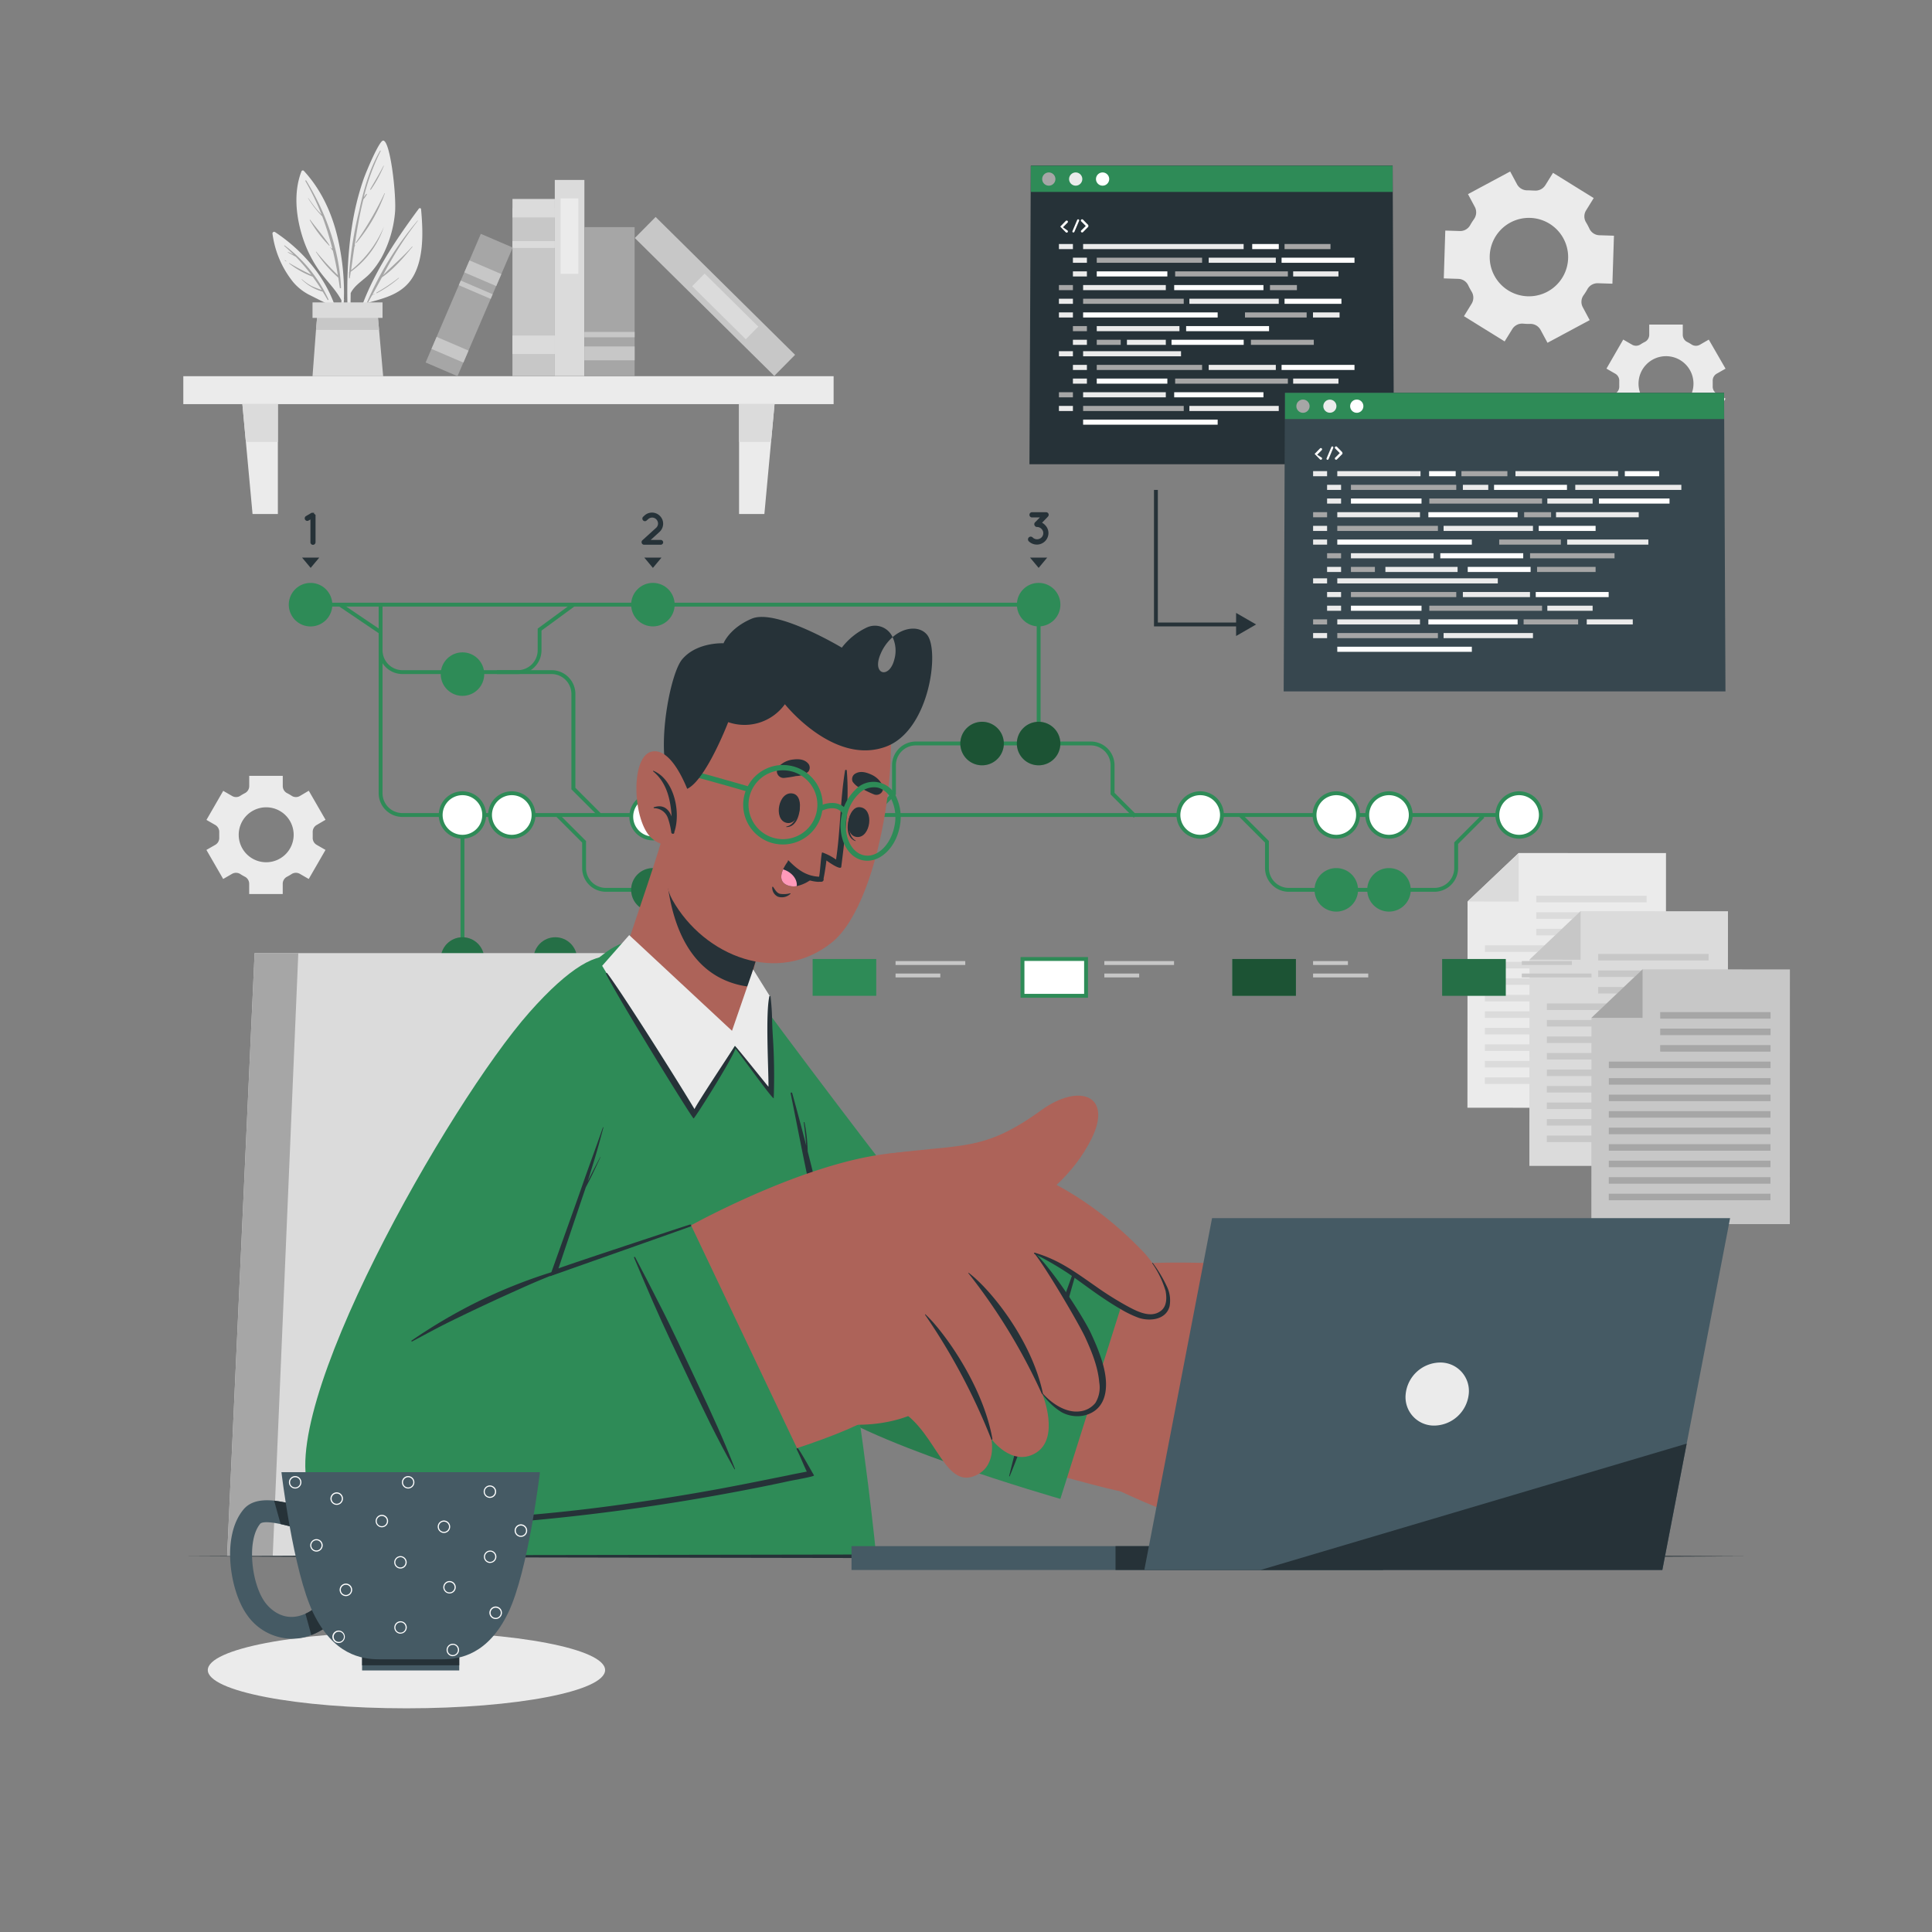 <svg xmlns="http://www.w3.org/2000/svg" viewBox="0 0 500 500"><rect x="0" y="0" width="500" height="500" fill="#808080" stroke="none"/><g id="freepik--background-complete--inject-2"><rect x="47.44" y="97.36" width="168.3" height="7.23" style="fill:#ebebeb"></rect><polygon points="71.91 133.03 65.36 133.03 62.73 104.58 71.91 104.58 71.91 133.03" style="fill:#ebebeb"></polygon><polygon points="191.27 133.03 197.82 133.03 200.45 104.58 191.27 104.58 191.27 133.03" style="fill:#ebebeb"></polygon><polygon points="62.73 104.58 71.91 104.58 71.91 114.38 63.63 114.38 62.73 104.58" style="fill:#dbdbdb"></polygon><polygon points="200.45 104.58 199.55 114.38 191.27 114.38 191.27 104.58 200.45 104.58" style="fill:#dbdbdb"></polygon><path d="M108.39,54c-7.47,10.12-15.26,21.86-17.16,34.54,0,.19.29.25.33.06a75.68,75.68,0,0,1,3.31-10.15c4.91-1.35,9.73-2.46,12.3-7.34s2.3-11.54,1.8-17C108.93,53.82,108.54,53.81,108.39,54Z" style="fill:#ebebeb"></path><path d="M94.94,78.35a83.55,83.55,0,0,1,13.14-21.27s.09,0,.06.06a89.42,89.42,0,0,0-9,14.09c2.47-2.51,5.18-4.76,7.52-7.42,0-.05.12,0,.08.08-2.33,2.79-4.87,5.82-7.9,7.89-.81,1.49-1.63,3-2.46,4.5L97,76s.07,0,0,.06c-.24.12-.46.24-.7.34l-1.19,2.13C95.09,78.65,94.87,78.51,94.94,78.35Z" style="fill:#a6a6a6"></path><path d="M97.44,75.73a44,44,0,0,0,5.73-3.83s.12,0,.07.07a30.42,30.42,0,0,1-5.72,3.9C97.43,75.92,97.34,75.78,97.44,75.73Z" style="fill:#a6a6a6"></path><path d="M90.42,88.42a.14.14,0,0,0,.27,0c0-4.18,0-8.37.07-12.57,1.07-2.16,3.36-3.35,5-5.08a22.28,22.28,0,0,0,3-4.15,30,30,0,0,0,3.46-11.52c.44-4.47-1.26-19.21-3.14-18.7-1,.26-4.14,7.57-5,10a69.58,69.58,0,0,0-3,12.24C89.54,68.44,89.67,78.53,90.42,88.42Z" style="fill:#ebebeb"></path><path d="M90.39,70.4h0a95,95,0,0,1,2.53-15.75c1.2-5.52,2.6-10.72,5.45-15.65,0-.09.18,0,.14.09a57.72,57.72,0,0,0-4.38,12c.19-.3.42-.58.62-.86.08-.12.26,0,.19.1a8,8,0,0,1-.89,1.26h0c-1,3.95-1.68,8-2.28,12l.13-.15s.09,0,.06,0l-.23.4c-.31,2-.59,4.08-.87,6.1a28.75,28.75,0,0,0,8.5-11.29s0,0,0,0a23.49,23.49,0,0,1-8.6,11.69c-.07.55-.15,1.09-.23,1.63,0,.12-.19.09-.19,0,0-.48,0-1,0-1.45A.11.11,0,0,1,90.39,70.4Z" style="fill:#a6a6a6"></path><path d="M92.1,62.75A85.12,85.12,0,0,0,99.52,50s.11,0,.09,0a41.49,41.49,0,0,1-7.37,12.84C92.18,62.93,92.05,62.83,92.1,62.75Z" style="fill:#a6a6a6"></path><path d="M95.8,49c1.15-2,2.37-4,3.45-6.1,0-.06.11,0,.09,0A31.9,31.9,0,0,1,96,49.05C95.9,49.16,95.73,49.07,95.8,49Z" style="fill:#a6a6a6"></path><path d="M95.35,49.84a0,0,0,1,1,0,0A0,0,0,0,1,95.35,49.84Z" style="fill:#a6a6a6"></path><path d="M88.37,77.72a42.83,42.83,0,0,1-1,8.23c0,.3.08.59.13.9A39.17,39.17,0,0,0,89,77.68a.27.27,0,0,0,0-.29h0A60.94,60.94,0,0,0,88.09,65c-1.29-7.68-4.12-15-9.47-20.8a.38.38,0,0,0-.59.12c-2.16,5.5-1.41,12,.43,17.53a32,32,0,0,0,4.24,8.32C84.54,72.72,86.88,74.9,88.37,77.72Z" style="fill:#ebebeb"></path><path d="M79.25,46.73c5.07,8.24,8.6,18,9,27.72,0,.18-.29.22-.31,0-.12-.88-.25-1.74-.4-2.61h0a33.13,33.13,0,0,1-5.76-6.64s0-.1.07-.06a70.16,70.16,0,0,0,5.59,6.09q-.54-3.23-1.3-6.36c-.14-.15-.27-.31-.4-.47s.06-.25.15-.15l.12.14A74.1,74.1,0,0,0,83.4,56a26.09,26.09,0,0,1-3.68-4.73,0,0,0,0,1,.07,0c.76,1.06,1.49,2.13,2.35,3.11.34.39.71.76,1.07,1.14a65.25,65.25,0,0,0-4.16-8.65A.12.12,0,0,1,79.25,46.73Z" style="fill:#a6a6a6"></path><path d="M80.28,56.89c1.64,2.21,3.5,4.31,5,6.59,0,.07,0,.13-.11.08a33.16,33.16,0,0,1-5-6.61C80.12,56.88,80.23,56.82,80.28,56.89Z" style="fill:#a6a6a6"></path><path d="M85.54,64l.07.07s0,.13-.08.08l-.07-.07S85.49,63.94,85.54,64Z" style="fill:#a6a6a6"></path><path d="M70.52,60.48A25.23,25.23,0,0,0,75.87,73a13.51,13.51,0,0,0,4.34,3.39c1.88.93,3.85,2,5.8,2.76a38.56,38.56,0,0,1,2,7.29c.06-.21.12-.43.19-.64C87,75.11,80.06,65.94,71.18,60.06A.43.43,0,0,0,70.52,60.48Z" style="fill:#ebebeb"></path><path d="M73.58,63.65c-.06-.06,0-.17.1-.12A36.44,36.44,0,0,1,85,77.47c.06.15-.14.28-.22.13-.42-.72-.84-1.43-1.26-2.12h0a12.2,12.2,0,0,1-5.45-3.17s0-.09.06-.06a12.2,12.2,0,0,0,2.56,1.8,27.1,27.1,0,0,0,2.58,1c-.75-1.19-1.53-2.33-2.35-3.44a23.54,23.54,0,0,1-6.09-3.42.06.06,0,0,1,.06-.1,60.31,60.31,0,0,0,5.66,3,51.45,51.45,0,0,0-4-4.65c-.69-.37-1.39-.73-2.06-1.12,0,0,0-.13,0-.11a7.41,7.41,0,0,1,1.57.78C75.29,65.23,74.47,64.43,73.58,63.65Z" style="fill:#a6a6a6"></path><path d="M73.77,67.35a2.22,2.22,0,0,1,.35.25s0,.07-.05.05a2.43,2.43,0,0,1-.35-.2C73.65,67.41,73.71,67.31,73.77,67.35Z" style="fill:#a6a6a6"></path><polygon points="99.16 97.36 80.88 97.36 81.78 85.37 82.12 81.47 97.75 81.47 98.1 85.37 99.16 97.36" style="fill:#dbdbdb"></polygon><polygon points="98.1 85.37 81.78 85.37 82.12 81.47 97.75 81.47 98.1 85.37" style="fill:#c7c7c7"></polygon><rect x="80.88" y="78.26" width="18.12" height="4.01" style="fill:#dbdbdb"></rect><rect x="116.35" y="70.1" width="43.51" height="10.96" transform="translate(213.68 -62.53) rotate(90)" style="fill:#c7c7c7"></rect><rect x="135.71" y="48.4" width="4.78" height="10.96" transform="translate(191.99 -84.22) rotate(90)" style="fill:#dbdbdb"></rect><rect x="137.22" y="57.81" width="1.77" height="10.96" transform="translate(201.39 -74.82) rotate(90)" style="fill:#dbdbdb"></rect><rect x="135.71" y="83.75" width="4.78" height="10.96" transform="translate(227.34 -48.87) rotate(90)" style="fill:#dbdbdb"></rect><rect x="122.03" y="68.12" width="50.75" height="7.66" transform="translate(219.36 -75.46) rotate(90)" style="fill:#dbdbdb"></rect><rect x="137.62" y="58.81" width="19.52" height="4.6" transform="translate(208.48 -86.27) rotate(90)" style="fill:#ebebeb"></rect><rect x="159.67" y="72.88" width="50.75" height="7.66" transform="translate(107.36 -107.93) rotate(44.67)" style="fill:#c7c7c7"></rect><rect x="177.94" y="77" width="19.52" height="4.6" transform="translate(109.95 -109.05) rotate(44.67)" style="fill:#dbdbdb"></rect><rect x="138.46" y="71.56" width="38.55" height="13" transform="translate(235.8 -79.68) rotate(90)" style="fill:#a6a6a6"></rect><rect x="155.94" y="84.95" width="3.59" height="13" transform="translate(249.19 -66.28) rotate(90)" style="fill:#c7c7c7"></rect><rect x="157.04" y="80.1" width="1.39" height="13" transform="translate(244.34 -71.14) rotate(90)" style="fill:#c7c7c7"></rect><rect x="103.3" y="74.45" width="36.23" height="8.98" transform="translate(241.85 -1.5) rotate(113.23)" style="fill:#a6a6a6"></rect><rect x="114.77" y="86.01" width="3.38" height="8.98" transform="translate(245.56 19.19) rotate(113.23)" style="fill:#c7c7c7"></rect><rect x="123.27" y="66.21" width="3.38" height="8.98" transform="translate(239.22 -16.23) rotate(113.23)" style="fill:#c7c7c7"></rect><rect x="122.46" y="70.49" width="1.31" height="8.98" transform="translate(240.58 -8.58) rotate(113.23)" style="fill:#c7c7c7"></rect><polygon points="379.77 286.68 431.13 286.71 431.16 220.78 393.03 220.76 379.8 233.31 379.77 286.68" style="fill:#ebebeb"></polygon><polygon points="393.03 220.76 379.8 233.31 393.02 233.32 393.03 220.76" style="fill:#dbdbdb"></polygon><rect x="397.59" y="231.83" width="28.56" height="1.69" style="fill:#dbdbdb"></rect><rect x="397.59" y="236.1" width="28.56" height="1.69" style="fill:#dbdbdb"></rect><rect x="397.59" y="240.38" width="28.56" height="1.69" style="fill:#dbdbdb"></rect><rect x="384.3" y="244.65" width="41.84" height="1.69" style="fill:#dbdbdb"></rect><rect x="384.3" y="248.92" width="41.84" height="1.69" style="fill:#dbdbdb"></rect><rect x="384.3" y="253.19" width="41.84" height="1.69" style="fill:#dbdbdb"></rect><rect x="384.29" y="257.47" width="41.84" height="1.69" style="fill:#dbdbdb"></rect><rect x="384.29" y="261.74" width="41.84" height="1.69" style="fill:#dbdbdb"></rect><rect x="384.29" y="266.01" width="41.84" height="1.69" style="fill:#dbdbdb"></rect><rect x="384.29" y="270.29" width="41.84" height="1.69" style="fill:#dbdbdb"></rect><rect x="384.29" y="274.56" width="41.84" height="1.69" style="fill:#dbdbdb"></rect><rect x="384.28" y="278.83" width="41.84" height="1.69" style="fill:#dbdbdb"></rect><polygon points="395.8 301.73 447.16 301.76 447.2 235.83 409.06 235.81 395.83 248.36 395.8 301.73" style="fill:#dbdbdb"></polygon><polygon points="409.06 235.81 395.83 248.36 409.06 248.37 409.06 235.81" style="fill:#c7c7c7"></polygon><rect x="413.62" y="246.88" width="28.56" height="1.69" style="fill:#c7c7c7"></rect><rect x="413.62" y="251.15" width="28.56" height="1.69" style="fill:#c7c7c7"></rect><rect x="413.62" y="255.43" width="28.56" height="1.69" style="fill:#c7c7c7"></rect><rect x="400.33" y="259.69" width="41.84" height="1.69" style="fill:#c7c7c7"></rect><rect x="400.33" y="263.97" width="41.84" height="1.69" style="fill:#c7c7c7"></rect><rect x="400.33" y="268.24" width="41.84" height="1.69" style="fill:#c7c7c7"></rect><rect x="400.33" y="272.51" width="41.84" height="1.69" style="fill:#c7c7c7"></rect><rect x="400.33" y="276.79" width="41.84" height="1.69" style="fill:#c7c7c7"></rect><rect x="400.32" y="281.06" width="41.84" height="1.69" style="fill:#c7c7c7"></rect><rect x="400.32" y="285.33" width="41.84" height="1.69" style="fill:#c7c7c7"></rect><rect x="400.32" y="289.61" width="41.84" height="1.69" style="fill:#c7c7c7"></rect><rect x="400.32" y="293.88" width="41.84" height="1.69" style="fill:#c7c7c7"></rect><polygon points="411.84 316.78 463.2 316.8 463.23 250.88 425.1 250.86 411.87 263.41 411.84 316.78" style="fill:#c7c7c7"></polygon><polygon points="425.1 250.86 411.87 263.41 425.09 263.42 425.1 250.86" style="fill:#a6a6a6"></polygon><rect x="429.66" y="261.93" width="28.56" height="1.69" style="fill:#a6a6a6"></rect><rect x="429.66" y="266.2" width="28.56" height="1.69" style="fill:#a6a6a6"></rect><rect x="429.65" y="270.47" width="28.56" height="1.69" style="fill:#a6a6a6"></rect><rect x="416.37" y="274.74" width="41.84" height="1.69" style="fill:#a6a6a6"></rect><rect x="416.37" y="279.02" width="41.84" height="1.69" style="fill:#a6a6a6"></rect><rect x="416.37" y="283.29" width="41.84" height="1.69" style="fill:#a6a6a6"></rect><rect x="416.36" y="287.56" width="41.84" height="1.69" style="fill:#a6a6a6"></rect><rect x="416.36" y="291.84" width="41.84" height="1.69" style="fill:#a6a6a6"></rect><rect x="416.36" y="296.11" width="41.84" height="1.69" style="fill:#a6a6a6"></rect><rect x="416.36" y="300.38" width="41.84" height="1.69" style="fill:#a6a6a6"></rect><rect x="416.35" y="304.65" width="41.84" height="1.69" style="fill:#a6a6a6"></rect><rect x="416.35" y="308.93" width="41.84" height="1.69" style="fill:#a6a6a6"></rect><path d="M412.45,51.26l-10.53-6.53-2,3.22a3,3,0,0,1-2.77,1.37c-.61,0-1.23-.07-1.85-.06a3,3,0,0,1-2.68-1.54l-1.79-3.34-10.92,5.86,1.79,3.34a3,3,0,0,1-.2,3.08c-.35.51-.68,1-1,1.57a2.94,2.94,0,0,1-2.67,1.56l-3.79-.12-.39,12.38,3.81.12A2.92,2.92,0,0,1,380,73.89c.13.28.27.55.42.82s.29.53.45.79a3,3,0,0,1,0,3.08l-2,3.25,10.53,6.53,2-3.23a3,3,0,0,1,2.78-1.37,14.14,14.14,0,0,0,1.84.06,3,3,0,0,1,2.67,1.54l1.8,3.35,10.92-5.86-1.79-3.35a2.93,2.93,0,0,1,.19-3.07,15.09,15.09,0,0,0,1-1.57,3,3,0,0,1,2.68-1.56l3.8.12L417.69,61l-3.8-.12a2.94,2.94,0,0,1-2.56-1.72c-.13-.27-.26-.55-.41-.82s-.29-.53-.45-.79a2.94,2.94,0,0,1,0-3.09Zm-7.82,10.48a10.15,10.15,0,1,1-13.74-4.15A10.15,10.15,0,0,1,404.63,61.74Z" style="fill:#ebebeb"></path><path d="M84.25,212.16l-4.34-7.52L77.61,206a2,2,0,0,1-2.16-.07,11.42,11.42,0,0,0-1.13-.65,2.06,2.06,0,0,1-1.14-1.83v-2.66H64.5v2.66a2.06,2.06,0,0,1-1.14,1.83,11.42,11.42,0,0,0-1.13.65,2,2,0,0,1-2.16.07l-2.3-1.33-4.34,7.52,2.31,1.33a2.08,2.08,0,0,1,1,1.92c0,.21,0,.43,0,.64s0,.43,0,.64a2.06,2.06,0,0,1-1,1.91l-2.32,1.33,4.34,7.52,2.3-1.33a2.07,2.07,0,0,1,2.17.08c.36.23.73.45,1.12.65a2.06,2.06,0,0,1,1.14,1.83v2.66h8.68v-2.66a2.06,2.06,0,0,1,1.14-1.83c.39-.2.76-.42,1.12-.65a2.07,2.07,0,0,1,2.17-.08l2.3,1.33,4.34-7.52-2.31-1.33a2.06,2.06,0,0,1-1-1.91c0-.21,0-.42,0-.64s0-.43,0-.64a2.08,2.08,0,0,1,1-1.92ZM76,216.05a7.11,7.11,0,1,1-7.11-7.12A7.11,7.11,0,0,1,76,216.05Z" style="fill:#ebebeb"></path><path d="M446.57,95.41l-4.34-7.52-2.3,1.33a2.07,2.07,0,0,1-2.16-.07,9.73,9.73,0,0,0-1.13-.65,2.08,2.08,0,0,1-1.14-1.84V84h-8.68v2.65a2.08,2.08,0,0,1-1.14,1.84,9.73,9.73,0,0,0-1.13.65,2.07,2.07,0,0,1-2.16.07l-2.3-1.33-4.34,7.52,2.31,1.33a2.07,2.07,0,0,1,1,1.92c0,.21,0,.42,0,.64s0,.42,0,.63a2.06,2.06,0,0,1-1,1.91l-2.32,1.34,4.34,7.52,2.3-1.33a2.07,2.07,0,0,1,2.17.08,11.19,11.19,0,0,0,1.12.64,2.08,2.08,0,0,1,1.14,1.84v2.66h8.68v-2.66a2.08,2.08,0,0,1,1.14-1.84,11.19,11.19,0,0,0,1.12-.64,2.07,2.07,0,0,1,2.17-.08l2.3,1.33,4.34-7.52-2.31-1.33a2.06,2.06,0,0,1-1-1.91c0-.21,0-.43,0-.64s0-.43,0-.64a2.06,2.06,0,0,1,1-1.92Zm-8.3,3.89a7.11,7.11,0,1,1-7.11-7.12A7.1,7.1,0,0,1,438.27,99.3Z" style="fill:#ebebeb"></path></g><g id="freepik--Shadow--inject-2"><ellipse cx="105.19" cy="432.21" rx="51.41" ry="9.9" style="fill:#ebebeb"></ellipse></g><g id="freepik--Screens--inject-2"><polygon points="183.55 248.69 119.19 248.69 119.19 210.92 120.19 210.92 120.19 247.69 183.55 247.69 183.55 248.69" style="fill:#2E8B57"></polygon><polygon points="269.3 192.43 268.3 192.43 268.3 156.98 80.4 156.98 80.4 155.98 269.3 155.98 269.3 192.43" style="fill:#2E8B57"></polygon><path d="M393.15,211.42H104.09A6.15,6.15,0,0,1,98,205.28v-48.8h1v48.8a5.14,5.14,0,0,0,5.14,5.14H393.15Z" style="fill:#2E8B57"></path><path d="M133.94,174.44H104.11A6.16,6.16,0,0,1,98,168.28v-4.41l-10.35-7,.56-.83L99,163.33v4.95a5.16,5.16,0,0,0,5.16,5.16h29.83a5.16,5.16,0,0,0,5.16-5.16v-5.59l9-6.61.59.81-8.6,6.3v5.09A6.16,6.16,0,0,1,133.94,174.44Z" style="fill:#2E8B57"></path><path d="M154.88,211.27l-7-7V179.59a5.16,5.16,0,0,0-5.15-5.15H128.6v-1h14.16a6.16,6.16,0,0,1,6.15,6.15v24.3l6.67,6.68Z" style="fill:#2E8B57"></path><path d="M293.42,211.6l-6-6v-7.54a5.15,5.15,0,0,0-5.14-5.15H237a5.15,5.15,0,0,0-5.14,5.15v7.54l-5.65,5.65-.71-.7,5.36-5.36v-7.13a6.16,6.16,0,0,1,6.14-6.15H282.3a6.15,6.15,0,0,1,6.14,6.15v7.13l5.69,5.69Z" style="fill:#2E8B57"></path><path d="M194.48,230.79H156.8a6.15,6.15,0,0,1-6.14-6.14v-6.59l-6.79-6.79.71-.7,7.08,7.08v7a5.14,5.14,0,0,0,5.14,5.14h37.68a5.15,5.15,0,0,0,5.15-5.14V218l7.08-7.08.7.7-6.78,6.79v6.26A6.16,6.16,0,0,1,194.48,230.79Z" style="fill:#2E8B57"></path><path d="M371.22,230.79H333.53a6.15,6.15,0,0,1-6.14-6.14v-6.59l-6.79-6.79.71-.7,7.08,7.08v7a5.15,5.15,0,0,0,5.14,5.14h37.69a5.15,5.15,0,0,0,5.14-5.14V218l7.08-7.08.71.7-6.79,6.79v6.26A6.15,6.15,0,0,1,371.22,230.79Z" style="fill:#2E8B57"></path><path d="M86,156.48a5.63,5.63,0,1,1-5.63-5.62A5.63,5.63,0,0,1,86,156.48Z" style="fill:#2E8B57"></path><circle cx="168.97" cy="156.48" r="5.63" style="fill:#2E8B57"></circle><circle cx="168.97" cy="211.36" r="5.63" style="fill:#fff"></circle><path d="M169,217.49a6.13,6.13,0,1,1,6.13-6.13A6.14,6.14,0,0,1,169,217.49Zm0-11.26a5.13,5.13,0,1,0,5.13,5.13A5.13,5.13,0,0,0,169,206.23Z" style="fill:#2E8B57"></path><path d="M222.8,211.36a5.63,5.63,0,1,1-5.63-5.63A5.63,5.63,0,0,1,222.8,211.36Z" style="fill:#fff"></path><path d="M217.17,217.49a6.13,6.13,0,1,1,6.13-6.13A6.14,6.14,0,0,1,217.17,217.49Zm0-11.26a5.13,5.13,0,1,0,5.13,5.13A5.13,5.13,0,0,0,217.17,206.23Z" style="fill:#2E8B57"></path><path d="M174.6,230.29a5.63,5.63,0,1,1-5.63-5.63A5.63,5.63,0,0,1,174.6,230.29Z" style="fill:#2E8B57"></path><path d="M174.6,230.29a5.63,5.63,0,1,1-5.63-5.63A5.63,5.63,0,0,1,174.6,230.29Z" style="opacity:0.2"></path><path d="M188.3,230.29a5.63,5.63,0,1,1-5.63-5.63A5.63,5.63,0,0,1,188.3,230.29Z" style="fill:#2E8B57"></path><path d="M188.3,230.29a5.63,5.63,0,1,1-5.63-5.63A5.63,5.63,0,0,1,188.3,230.29Z" style="opacity:0.2"></path><path d="M351.46,230.29a5.63,5.63,0,1,1-5.63-5.63A5.63,5.63,0,0,1,351.46,230.29Z" style="fill:#2E8B57"></path><path d="M365.1,230.29a5.63,5.63,0,1,1-5.63-5.63A5.63,5.63,0,0,1,365.1,230.29Z" style="fill:#2E8B57"></path><circle cx="268.8" cy="156.48" r="5.63" style="fill:#2E8B57"></circle><circle cx="119.69" cy="174.46" r="5.63" style="fill:#2E8B57"></circle><circle cx="119.69" cy="210.92" r="5.63" style="fill:#fff"></circle><path d="M119.69,217.05a6.13,6.13,0,1,1,6.12-6.13A6.14,6.14,0,0,1,119.69,217.05Zm0-11.26a5.13,5.13,0,1,0,5.12,5.13A5.13,5.13,0,0,0,119.69,205.79Z" style="fill:#2E8B57"></path><circle cx="119.69" cy="248.19" r="5.63" style="fill:#2E8B57"></circle><circle cx="119.69" cy="248.19" r="5.63" style="opacity:0.2"></circle><circle cx="143.71" cy="248.19" r="5.63" style="fill:#2E8B57"></circle><circle cx="143.71" cy="248.19" r="5.63" style="opacity:0.2"></circle><circle cx="182.67" cy="248.19" r="5.63" style="fill:#2E8B57"></circle><circle cx="182.67" cy="248.19" r="5.63" style="opacity:0.2"></circle><path d="M138.08,210.92a5.63,5.63,0,1,1-5.63-5.63A5.63,5.63,0,0,1,138.08,210.92Z" style="fill:#fff"></path><path d="M132.45,217.05a6.13,6.13,0,1,1,6.13-6.13A6.14,6.14,0,0,1,132.45,217.05Zm0-11.26a5.13,5.13,0,1,0,5.13,5.13A5.13,5.13,0,0,0,132.45,205.79Z" style="fill:#2E8B57"></path><path d="M259.79,192.43a5.63,5.63,0,1,1-5.63-5.63A5.63,5.63,0,0,1,259.79,192.43Z" style="fill:#2E8B57"></path><path d="M259.79,192.43a5.63,5.63,0,1,1-5.63-5.63A5.63,5.63,0,0,1,259.79,192.43Z" style="opacity:0.4"></path><circle cx="310.61" cy="210.92" r="5.63" style="fill:#fff"></circle><path d="M310.61,217.05a6.13,6.13,0,1,1,6.13-6.13A6.14,6.14,0,0,1,310.61,217.05Zm0-11.26a5.13,5.13,0,1,0,5.13,5.13A5.13,5.13,0,0,0,310.61,205.79Z" style="fill:#2E8B57"></path><circle cx="345.83" cy="210.92" r="5.63" style="fill:#fff"></circle><path d="M345.83,217.05a6.13,6.13,0,1,1,6.13-6.13A6.14,6.14,0,0,1,345.83,217.05Zm0-11.26a5.13,5.13,0,1,0,5.13,5.13A5.13,5.13,0,0,0,345.83,205.79Z" style="fill:#2E8B57"></path><circle cx="359.47" cy="210.92" r="5.63" style="fill:#fff"></circle><path d="M359.47,217.05a6.13,6.13,0,1,1,6.13-6.13A6.14,6.14,0,0,1,359.47,217.05Zm0-11.26a5.13,5.13,0,1,0,5.13,5.13A5.13,5.13,0,0,0,359.47,205.79Z" style="fill:#2E8B57"></path><circle cx="393.15" cy="210.92" r="5.63" style="fill:#fff"></circle><path d="M393.15,217.05a6.13,6.13,0,1,1,6.12-6.13A6.14,6.14,0,0,1,393.15,217.05Zm0-11.26a5.13,5.13,0,1,0,5.12,5.13A5.13,5.13,0,0,0,393.15,205.79Z" style="fill:#2E8B57"></path><path d="M274.42,192.43a5.63,5.63,0,1,1-5.62-5.63A5.63,5.63,0,0,1,274.42,192.43Z" style="fill:#2E8B57"></path><path d="M274.42,192.43a5.63,5.63,0,1,1-5.62-5.63A5.63,5.63,0,0,1,274.42,192.43Z" style="opacity:0.4"></path><path d="M81.66,133.24v7.08A.67.67,0,0,1,81,141a.65.65,0,0,1-.66-.66v-5.9l-.48.27a.63.63,0,0,1-.33.1.67.67,0,0,1-.35-1.24l1.47-.87,0,0s0,0,.06,0l.07,0h.32s0,0,.07,0h.05s0,0,.07,0a.07.07,0,0,0,0,0l0,0a.08.08,0,0,1,0,0l0,0,0,0v0s0,0,0,0a.14.14,0,0,1,0,.06s0,.05,0,.06a.35.35,0,0,0,0,.06.13.13,0,0,0,0,.09Z" style="fill:#263238"></path><path d="M171.63,140.32a.65.65,0,0,1-.66.66H166.7a.67.67,0,0,1-.46-1.15l3.55-3.22a1.5,1.5,0,0,0,.51-1.15,1.58,1.58,0,0,0-.4-1,1.51,1.51,0,0,0-1.15-.51,1.54,1.54,0,0,0-1,.4l-.38.33a.64.64,0,0,1-.93,0,.66.66,0,0,1,0-.94l.37-.34a2.87,2.87,0,0,1,4.06.21,2.81,2.81,0,0,1,.75,1.93,2.89,2.89,0,0,1-.95,2.13l-2.27,2.06H171A.66.66,0,0,1,171.63,140.32Z" style="fill:#263238"></path><path d="M270.46,135.88a2.93,2.93,0,0,1,.88,2.1,3,3,0,0,1-5.09,2.11.68.68,0,0,1,1-1,1.6,1.6,0,0,0,1.14.47,1.64,1.64,0,0,0,1.15-.47A1.57,1.57,0,0,0,270,138a1.54,1.54,0,0,0-.48-1.14,1.61,1.61,0,0,0-1.14-.48.58.58,0,0,1-.49-.22h0a.68.68,0,0,1,0-1l1.23-1.25h-1.94a.68.68,0,1,1,0-1.35h3.53a.67.67,0,0,1,.69.67.66.66,0,0,1-.09.32.66.66,0,0,1-.12.17l-1.51,1.56A2.9,2.9,0,0,1,270.46,135.88Z" style="fill:#263238"></path><polygon points="78.18 144.31 82.62 144.31 80.4 146.97 78.18 144.31" style="fill:#263238"></polygon><polygon points="166.75 144.31 171.19 144.31 168.97 146.97 166.75 144.31" style="fill:#263238"></polygon><polygon points="266.58 144.31 271.01 144.31 268.8 146.97 266.58 144.31" style="fill:#263238"></polygon><rect x="210.31" y="248.19" width="16.46" height="9.52" style="fill:#2E8B57"></rect><rect x="264.62" y="248.19" width="16.46" height="9.52" style="fill:#fff"></rect><path d="M281.57,258.21H264.12V247.69h17.45Zm-16.45-1h15.45v-8.52H265.12Z" style="fill:#2E8B57"></path><rect x="318.92" y="248.19" width="16.46" height="9.52" style="fill:#2E8B57"></rect><rect x="318.92" y="248.19" width="16.46" height="9.52" style="opacity:0.4"></rect><rect x="373.23" y="248.19" width="16.46" height="9.52" style="fill:#2E8B57"></rect><rect x="373.23" y="248.19" width="16.46" height="9.52" style="opacity:0.2"></rect><rect x="231.77" y="248.73" width="18.04" height="1" style="fill:#c7c7c7"></rect><rect x="231.77" y="251.95" width="11.58" height="1" style="fill:#c7c7c7"></rect><rect x="285.8" y="248.73" width="18.04" height="1" style="fill:#c7c7c7"></rect><rect x="285.8" y="251.95" width="9.02" height="1" style="fill:#c7c7c7"></rect><rect x="339.82" y="248.73" width="9.02" height="1" style="fill:#c7c7c7"></rect><rect x="339.82" y="251.95" width="14.28" height="1" style="fill:#c7c7c7"></rect><rect x="393.84" y="248.73" width="12.96" height="1" style="fill:#c7c7c7"></rect><rect x="393.84" y="251.95" width="18.04" height="1" style="fill:#c7c7c7"></rect><rect x="266.78" y="42.9" width="93.63" height="76.89" style="fill:#37474f"></rect><path d="M360.77,120.15H266.42l.36-77.25h93.63Z" style="fill:#263238"></path><rect x="266.78" y="42.9" width="93.63" height="6.77" style="fill:#2E8B57"></rect><path d="M273.14,46.34a1.71,1.71,0,1,1-1.71-1.71A1.71,1.71,0,0,1,273.14,46.34Z" style="fill:#a6a6a6"></path><path d="M280.1,46.34a1.71,1.71,0,1,1-1.71-1.71A1.71,1.71,0,0,1,280.1,46.34Z" style="fill:#ebebeb"></path><path d="M287.06,46.34a1.71,1.71,0,1,1-1.71-1.71A1.71,1.71,0,0,1,287.06,46.34Z" style="fill:#fff"></path><rect x="274.05" y="63.15" width="3.62" height="1.32" style="fill:#ebebeb"></rect><rect x="280.31" y="63.15" width="41.54" height="1.32" style="fill:#ebebeb"></rect><rect x="324.07" y="63.15" width="6.88" height="1.32" style="fill:#fff"></rect><rect x="339.8" y="80.85" width="6.88" height="1.32" style="fill:#ebebeb"></rect><rect x="332.44" y="63.15" width="11.89" height="1.32" style="fill:#a6a6a6"></rect><rect x="277.67" y="66.69" width="3.62" height="1.32" style="fill:#ebebeb"></rect><rect x="283.84" y="66.69" width="27.26" height="1.32" style="fill:#a6a6a6"></rect><rect x="322.2" y="80.85" width="15.96" height="1.32" style="fill:#a6a6a6"></rect><rect x="280.31" y="77.31" width="26.04" height="1.32" style="fill:#a6a6a6"></rect><rect x="283.84" y="70.23" width="18.27" height="1.32" style="fill:#fff"></rect><rect x="328.67" y="73.77" width="6.97" height="1.32" style="fill:#a6a6a6"></rect><rect x="304.13" y="70.23" width="29.17" height="1.32" style="fill:#a6a6a6"></rect><rect x="280.31" y="80.85" width="34.82" height="1.32" style="fill:#fff"></rect><rect x="331.67" y="66.69" width="18.87" height="1.32" style="fill:#fff"></rect><rect x="312.81" y="66.69" width="17.37" height="1.32" style="fill:#ebebeb"></rect><rect x="334.67" y="70.23" width="11.72" height="1.32" style="fill:#ebebeb"></rect><rect x="277.67" y="70.23" width="3.62" height="1.32" style="fill:#ebebeb"></rect><rect x="274.05" y="73.77" width="3.62" height="1.32" style="fill:#a6a6a6"></rect><rect x="280.31" y="73.77" width="21.4" height="1.32" style="fill:#ebebeb"></rect><rect x="283.84" y="84.39" width="21.4" height="1.32" style="fill:#ebebeb"></rect><rect x="323.74" y="87.93" width="16.27" height="1.32" style="fill:#a6a6a6"></rect><rect x="306.97" y="84.39" width="21.46" height="1.32" style="fill:#fff"></rect><rect x="303.19" y="87.93" width="18.68" height="1.32" style="fill:#fff"></rect><polygon points="301.71 89.26 291.65 89.25 291.65 87.93 301.71 87.94 301.71 89.26" style="fill:#ebebeb"></polygon><rect x="283.84" y="87.93" width="6.2" height="1.32" style="fill:#a6a6a6"></rect><rect x="307.81" y="77.31" width="23.13" height="1.32" style="fill:#ebebeb"></rect><rect x="332.44" y="77.31" width="14.72" height="1.32" style="fill:#fff"></rect><rect x="303.88" y="73.77" width="23.1" height="1.32" style="fill:#fff"></rect><rect x="274.05" y="77.31" width="3.62" height="1.32" style="fill:#ebebeb"></rect><rect x="274.05" y="80.85" width="3.62" height="1.32" style="fill:#ebebeb"></rect><rect x="277.67" y="84.39" width="3.62" height="1.32" style="fill:#a6a6a6"></rect><rect x="277.67" y="87.93" width="3.62" height="1.32" style="fill:#ebebeb"></rect><rect x="274.05" y="90.89" width="3.62" height="1.32" style="fill:#ebebeb"></rect><rect x="280.31" y="90.89" width="25.34" height="1.32" style="fill:#ebebeb"></rect><rect x="277.67" y="94.43" width="3.62" height="1.32" style="fill:#ebebeb"></rect><rect x="283.84" y="94.43" width="27.26" height="1.32" style="fill:#a6a6a6"></rect><rect x="280.31" y="105.05" width="26.04" height="1.32" style="fill:#a6a6a6"></rect><rect x="283.84" y="97.97" width="18.27" height="1.32" style="fill:#fff"></rect><rect x="304.13" y="97.97" width="29.17" height="1.32" style="fill:#a6a6a6"></rect><rect x="280.31" y="108.59" width="34.82" height="1.32" style="fill:#fff"></rect><rect x="331.67" y="94.43" width="18.87" height="1.32" style="fill:#fff"></rect><rect x="312.81" y="94.43" width="17.37" height="1.32" style="fill:#ebebeb"></rect><rect x="334.67" y="97.97" width="11.72" height="1.32" style="fill:#ebebeb"></rect><rect x="277.67" y="97.97" width="3.62" height="1.32" style="fill:#ebebeb"></rect><rect x="274.05" y="101.51" width="3.62" height="1.32" style="fill:#a6a6a6"></rect><rect x="280.31" y="101.51" width="21.4" height="1.32" style="fill:#ebebeb"></rect><rect x="307.81" y="105.05" width="23.13" height="1.32" style="fill:#ebebeb"></rect><rect x="303.88" y="101.51" width="23.1" height="1.32" style="fill:#fff"></rect><rect x="274.05" y="105.05" width="3.62" height="1.32" style="fill:#ebebeb"></rect><path d="M276.28,59.67a.3.3,0,0,1,0,.44.31.31,0,0,1-.22.09.35.35,0,0,1-.23-.09l-1.39-1.41,0,0a0,0,0,0,0,0,0l0,0v0a0,0,0,0,1,0,0s0,0,0,0v0s0,0,0,0v-.06a0,0,0,0,1,0,0s0,0,0,0h0l0-.05h0l0,0,1.39-1.42a.33.33,0,0,1,.45,0,.31.31,0,0,1,0,.45l-1.18,1.19Z" style="fill:#fff"></path><path d="M277.55,59.82l1.22-2.89a.27.27,0,0,1,.36-.15.28.28,0,0,1,.14.36L278.05,60a.28.28,0,0,1-.25.16.18.18,0,0,1-.1,0A.26.26,0,0,1,277.55,59.82Z" style="fill:#fff"></path><path d="M281.67,58.66h0l0,0-1.39,1.41a.33.33,0,0,1-.23.09.31.31,0,0,1-.22-.09.3.3,0,0,1,0-.44L281,58.48l-1.18-1.19a.31.31,0,0,1,0-.45.33.33,0,0,1,.45,0l1.39,1.42,0,0h0l0,.05h0l0,0v.14h0s0,0,0,.05h0Z" style="fill:#fff"></path><rect x="332.56" y="101.68" width="113.63" height="76.89" style="fill:#37474f"></rect><path d="M446.55,178.93H332.21l.35-77.25H446.19Z" style="fill:#37474f"></path><rect x="332.56" y="101.68" width="113.63" height="6.77" style="fill:#2E8B57"></rect><path d="M338.92,105.12a1.71,1.71,0,1,1-1.71-1.71A1.71,1.71,0,0,1,338.92,105.12Z" style="fill:#a6a6a6"></path><circle cx="344.17" cy="105.12" r="1.7" style="fill:#ebebeb"></circle><path d="M352.84,105.12a1.71,1.71,0,1,1-1.71-1.71A1.7,1.7,0,0,1,352.84,105.12Z" style="fill:#fff"></path><rect x="339.83" y="121.93" width="3.62" height="1.32" style="fill:#ebebeb"></rect><rect x="346.09" y="121.93" width="21.54" height="1.32" style="fill:#ebebeb"></rect><rect x="420.5" y="121.93" width="8.9" height="1.32" style="fill:#fff"></rect><rect x="369.85" y="121.93" width="6.88" height="1.32" style="fill:#fff"></rect><rect x="392.2" y="121.93" width="26.56" height="1.32" style="fill:#ebebeb"></rect><rect x="405.58" y="139.63" width="21.01" height="1.32" style="fill:#ebebeb"></rect><rect x="378.22" y="121.93" width="11.89" height="1.32" style="fill:#a6a6a6"></rect><rect x="343.45" y="125.47" width="3.62" height="1.32" style="fill:#ebebeb"></rect><rect x="349.62" y="125.47" width="27.26" height="1.32" style="fill:#a6a6a6"></rect><rect x="387.99" y="139.63" width="15.96" height="1.32" style="fill:#a6a6a6"></rect><rect x="346.09" y="136.09" width="26.04" height="1.32" style="fill:#a6a6a6"></rect><rect x="349.62" y="129.01" width="18.27" height="1.32" style="fill:#fff"></rect><rect x="413.8" y="129.01" width="18.27" height="1.32" style="fill:#fff"></rect><rect x="394.45" y="132.55" width="6.97" height="1.32" style="fill:#a6a6a6"></rect><rect x="369.91" y="129.01" width="29.17" height="1.32" style="fill:#a6a6a6"></rect><rect x="346.09" y="139.63" width="34.82" height="1.32" style="fill:#fff"></rect><rect x="386.66" y="125.47" width="18.87" height="1.32" style="fill:#fff"></rect><rect x="378.59" y="125.47" width="6.57" height="1.32" style="fill:#ebebeb"></rect><rect x="407.68" y="125.47" width="27.45" height="1.32" style="fill:#ebebeb"></rect><rect x="400.45" y="129.01" width="11.72" height="1.32" style="fill:#ebebeb"></rect><rect x="343.45" y="129.01" width="3.62" height="1.32" style="fill:#ebebeb"></rect><rect x="339.83" y="132.55" width="3.62" height="1.32" style="fill:#a6a6a6"></rect><rect x="346.09" y="132.55" width="21.4" height="1.32" style="fill:#ebebeb"></rect><rect x="402.7" y="132.55" width="21.4" height="1.32" style="fill:#ebebeb"></rect><rect x="349.62" y="143.17" width="21.4" height="1.32" style="fill:#ebebeb"></rect><rect x="379.85" y="146.71" width="16.27" height="1.32" style="fill:#fff"></rect><rect x="372.75" y="143.17" width="21.46" height="1.32" style="fill:#fff"></rect><rect x="358.54" y="146.71" width="18.68" height="1.32" style="fill:#ebebeb"></rect><rect x="349.62" y="146.71" width="6.2" height="1.32" style="fill:#a6a6a6"></rect><rect x="397.79" y="146.71" width="15.15" height="1.32" style="fill:#a6a6a6"></rect><rect x="373.6" y="136.09" width="23.13" height="1.32" style="fill:#ebebeb"></rect><rect x="398.22" y="136.09" width="14.72" height="1.32" style="fill:#fff"></rect><rect x="369.66" y="132.55" width="23.1" height="1.32" style="fill:#fff"></rect><rect x="339.83" y="136.09" width="3.62" height="1.32" style="fill:#ebebeb"></rect><rect x="339.83" y="139.63" width="3.62" height="1.32" style="fill:#ebebeb"></rect><rect x="343.45" y="143.17" width="3.62" height="1.32" style="fill:#a6a6a6"></rect><rect x="395.98" y="143.17" width="21.86" height="1.32" style="fill:#a6a6a6"></rect><rect x="343.45" y="146.71" width="3.62" height="1.32" style="fill:#ebebeb"></rect><rect x="339.83" y="149.67" width="3.62" height="1.32" style="fill:#ebebeb"></rect><rect x="346.09" y="149.67" width="41.54" height="1.32" style="fill:#ebebeb"></rect><rect x="343.45" y="153.21" width="3.62" height="1.32" style="fill:#ebebeb"></rect><rect x="349.62" y="153.21" width="27.26" height="1.32" style="fill:#a6a6a6"></rect><rect x="346.09" y="163.83" width="26.04" height="1.32" style="fill:#a6a6a6"></rect><rect x="349.62" y="156.75" width="18.27" height="1.32" style="fill:#fff"></rect><rect x="369.91" y="156.75" width="29.17" height="1.32" style="fill:#a6a6a6"></rect><rect x="346.09" y="167.37" width="34.82" height="1.32" style="fill:#fff"></rect><rect x="397.45" y="153.21" width="18.87" height="1.32" style="fill:#fff"></rect><rect x="378.59" y="153.21" width="17.37" height="1.32" style="fill:#ebebeb"></rect><rect x="400.45" y="156.75" width="11.72" height="1.32" style="fill:#ebebeb"></rect><rect x="343.45" y="156.75" width="3.62" height="1.32" style="fill:#ebebeb"></rect><rect x="339.83" y="160.29" width="3.62" height="1.32" style="fill:#a6a6a6"></rect><rect x="394.31" y="160.29" width="14.11" height="1.32" style="fill:#a6a6a6"></rect><rect x="346.09" y="160.29" width="21.4" height="1.32" style="fill:#ebebeb"></rect><rect x="410.65" y="160.29" width="11.91" height="1.32" style="fill:#ebebeb"></rect><rect x="373.6" y="163.83" width="23.13" height="1.32" style="fill:#ebebeb"></rect><rect x="369.66" y="160.29" width="23.1" height="1.32" style="fill:#fff"></rect><rect x="339.83" y="163.83" width="3.62" height="1.32" style="fill:#ebebeb"></rect><path d="M342.06,118.44a.31.31,0,1,1-.44.45l-1.4-1.42s0,0,0,0h0s0,0,0,0a0,0,0,0,1,0,0,.08.08,0,0,1,0,0s0,0,0,0v0s0,0,0,0,0,0,0,0v0a0,0,0,0,1,0,0s0,0,0,0h0l0,0a0,0,0,0,1,0,0s0,0,0,0l1.4-1.42a.31.31,0,0,1,.44,0,.31.31,0,0,1,0,.45l-1.18,1.19Z" style="fill:#fff"></path><path d="M343.33,118.6l1.22-2.9a.28.28,0,0,1,.36-.14.27.27,0,0,1,.14.35l-1.22,2.91a.27.27,0,0,1-.25.16.18.18,0,0,1-.1,0A.26.26,0,0,1,343.33,118.6Z" style="fill:#fff"></path><path d="M347.45,117.43h0l0,0L346,118.89a.33.33,0,0,1-.23.09.32.32,0,0,1-.22-.54l1.18-1.18-1.18-1.19a.31.31,0,0,1,0-.45.33.33,0,0,1,.45,0l1.39,1.42,0,0h0l0,0h0l0,0v0s0,0,0,0v.06h0l0,0h0Z" style="fill:#fff"></path><polygon points="320.78 162.11 298.65 162.11 298.65 126.79 299.65 126.79 299.65 161.11 320.78 161.11 320.78 162.11" style="fill:#263238"></polygon><polygon points="319.9 164.6 325.08 161.61 319.9 158.62 319.9 164.6" style="fill:#263238"></polygon></g><g id="freepik--Chair--inject-2"><polygon points="58.78 402.76 193.35 402.76 166.52 246.67 65.89 246.67 58.78 402.76" style="fill:#dbdbdb"></polygon><polygon points="58.78 402.76 70.58 402.76 77.2 246.67 65.89 246.67 58.78 402.76" style="fill:#a6a6a6"></polygon></g><g id="freepik--Character--inject-2"><path d="M177,267.22c8.79,38.29,27,84.19,34.77,91.64,9.83,9.43,74.86,26.7,78.1,27.05,8,.82,24.12-57,15.57-58.24-13-1.88-60.36-4.45-63.2-7.37s-22.92-28.24-43.47-56.71C184.59,243.92,171.55,243.46,177,267.22Z" style="fill:#ad6359"></path><path d="M283.42,382.8c1,.48,14.55,7.32,22.95,9.75,6.27,1.82,24.45,6.56,27.14-.14,1.83-4.57-8.53-8.62-15.8-11.64-3.82-1.6-8.54-5.61-7.41-8.07,2-4.3,11.82,0,18.3,3.79,12.53,7.28,29.22,20.38,36.88,14,2.89-2.41-.47-6.78-5.39-11.07,8,5,16.48,9.1,19.8,6.56,1.9-1.45,2-3.44.93-5.71,2.47.8,4.64.65,6.16-1,2.59-2.71,1.33-6.71-1.51-10.82a3.09,3.09,0,0,0,2.36-1.55c5.48-8.37-22-32.4-31.49-34.64-28-6.65-57.41-5.41-57.41-5.41C288,335.69,283.4,382.78,283.42,382.8Z" style="fill:#ad6359"></path><path d="M324.53,357.06a47.59,47.59,0,0,1,18.65,7.18c7.08,4.68,11.78,10.15,17.73,15.67a.16.16,0,0,1-.22.24c-2.83-2.62-14.57-12.47-17.61-14.71a45.14,45.14,0,0,0-18.57-8.26A.06.06,0,0,1,324.53,357.06Z" style="fill:#263238"></path><path d="M329.74,345.2c7.35,2,14.87,4,21.69,7.52,7.47,3.8,13.31,10,19.05,16q5.17,5.37,10.1,11c.14.16-.07.41-.22.25q-8.73-9.26-18-18a59.86,59.86,0,0,0-19.78-12.47c-4.21-1.6-8.53-2.88-12.84-4.15C329.63,345.31,329.66,345.18,329.74,345.2Z" style="fill:#263238"></path><path d="M337.59,334.83c7.14,1.46,13.36,2.72,19.69,6.54,8.36,5.07,16.44,13.6,19.28,16.62,3.13,3.35,6.14,6.79,9.11,10.28.12.14-.13.35-.25.21a235.75,235.75,0,0,0-21.78-21.56A46.94,46.94,0,0,0,351.47,339a84.22,84.22,0,0,0-13.89-4.12S337.56,334.82,337.59,334.83Z" style="fill:#263238"></path><path d="M294.42,324.55l-20,63.36s-54.14-15.46-64-26.13S182.23,296,176.86,269.3s8.13-26.05,20.54-9.21,43.31,57.65,45,58.54S294.42,324.55,294.42,324.55Z" style="fill:#2E8B57"></path><path d="M269.23,359.76c2.42-7.47,4.9-14.92,7-22.48,1.22-4.3,2.46-8.59,3.64-12.9,0-.16-.23-.26-.29-.1-2.72,7.4-5.44,14.83-7.83,22.36s-4.82,14.95-7.1,22.47c-1.3,4.28-2.46,8.57-3.49,12.93a.08.08,0,0,0,.15,0C264.33,374.77,266.79,367.28,269.23,359.76Z" style="fill:#263238"></path><path d="M247.12,379.19l-2.4-.84c-6-2.15-12.19-4.5-17.67-6.89l-1.26-.55c-2.37-1.06-4.6-2.12-6.62-3.18l-1-.56a37.67,37.67,0,0,1-6.68-4.39c-.19-.17-.38-.34-.55-.51s-.35-.34-.5-.5c-9.9-10.67-28.16-65.77-33.53-92.48-.07-.35-.14-.73-.21-1.12-.36-2-.68-4.56-.94-7.29-.5-8.81,2.1-12.73,6.16-12.68C199.15,282.36,236.47,358.27,247.12,379.19Z" style="opacity:0.1"></path><path d="M226.77,402.76H89.87C88.36,400,110.8,280.08,157,246.31c10.24-7.49,28.41-2.67,33.47,4.61C215.84,287.53,226.77,402.76,226.77,402.76Z" style="fill:#2E8B57"></path><path d="M205,282.82q1.89,6.82,3.65,13.68c-.15-2-.37-4-.63-6,0-.11.17-.16.19,0a42.59,42.59,0,0,1,.82,7.47q2.1,8.25,4,16.59c2.34,10.65,4.43,21.37,6.16,32.13,1,6.07,1.73,12.18,2.76,18.24,0,.11-.16.16-.18,0-.95-5.37-2.21-10.71-3.38-16S216.08,338.31,215,333c-2.22-10.68-4.56-21.33-6.76-32-1.24-6-2.39-12.05-3.63-18.07A.22.22,0,0,1,205,282.82Z" style="fill:#263238"></path><path d="M141.45,258.16c-22.11,23.67-74.69,112.51-57.64,128.89S195.46,381.38,222,368.72c7.9-3.76-22.14-53.05-31.43-54.2-7.73-1-47.28,17.13-48.42,14.86-1.3-2.57,7.69-19.07,17.2-53.43C170.36,236.33,151.21,247.7,141.45,258.16Z" style="fill:#ad6359"></path><path d="M229.89,298.61c19.21-2.67,24.55-.41,39.57-11.28,9.85-7.13,18.63-3.9,13,7.43-9.19,18.54-33.26,27.2-42.46,27.8Z" style="fill:#ad6359"></path><path d="M178.85,317.11s21.59-12,41.78-16.87c14-3.37,45.16-7.32,75,23.46,7.08,7.3,12,22.73-3.9,15-11.29-5.48-16.79-12.37-23.94-14.37,0,0,3.92,20.36-3.67,27.17-3.4,3-12.85,11.13-21.11,16.37a39.12,39.12,0,0,1-3.42-3.67s-7.69,5.69-22.17,4.31Z" style="fill:#ad6359"></path><path d="M234.47,299.15c6.68,3.49,20.71,11.1,30,21.32,10.34,11.35,27.19,36,18.73,43.55-6.2,5.53-13.46-3.31-13.46-3.31s4.82,11.65-1.88,15.43c-6.1,3.43-11.31-3.75-11.31-3.75s1.71,7.58-4.8,9.75c-7.84,2.63-10.13-13.68-20.36-17.88C229.1,363.31,234.47,299.15,234.47,299.15Z" style="fill:#ad6359"></path><path d="M250.67,329.39c5.74,4.31,16.27,17.42,19.18,31,.07.31-.13.53-.25.26a150.85,150.85,0,0,0-19-31.17A.08.08,0,0,1,250.67,329.39Z" style="fill:#263238"></path><path d="M239.51,340.16c4.57,4.22,14.82,18.23,17.3,32.1.06.31-.15.51-.26.24a162.09,162.09,0,0,0-17.15-32.25C239.35,340.18,239.45,340.11,239.51,340.16Z" style="fill:#263238"></path><path d="M267.8,324.2c6.26,1.85,10.34,4.92,15.62,8.59a84.35,84.35,0,0,0,8.07,5.1c2.55,1.38,6.31,3.47,9,1.31,1.52-1.2,1.49-3.39,1.16-5.12a25.19,25.19,0,0,0-3.44-7.12c-.06-.08.08-.19.14-.1a35.29,35.29,0,0,1,3.76,6.34,8.32,8.32,0,0,1,.57,4.89c-.92,3.45-5,3.9-7.88,3a27.54,27.54,0,0,1-4.92-2.38c-1.52-.87-3-1.82-4.45-2.8-3-2-5.83-4.19-8.78-6.23a81.71,81.71,0,0,0-9-5.22C267.59,324.35,267.68,324.17,267.8,324.2Z" style="fill:#263238"></path><path d="M280.91,346.23c-1.62-3.57-10.39-18.44-13.24-21.88a.09.09,0,0,1,.13-.12c4.88,4.62,12.73,16.91,14.55,20.85s3.89,8.86,3.89,13.2c0,6.54-4.34,7.78-5.94,8.1a8.51,8.51,0,0,1-5.57-.91,17.12,17.12,0,0,1-5-4.74c-.07-.09.05-.22.12-.13,2.27,2.58,6,5.12,9.59,4.66a6,6,0,0,0,4.05-2.19,7.67,7.67,0,0,0,1-5.27C284.15,353.75,282.58,349.9,280.91,346.23Z" style="fill:#263238"></path><path d="M178.85,317.11l30.28,63.7s-118.44,26.61-128.66,6S116.25,285.48,137,262s30-16.62,24.49,8.65S142.53,330,142.53,330Z" style="fill:#2E8B57"></path><path d="M106.53,346.93a138.89,138.89,0,0,1,17.27-10.14,134.14,134.14,0,0,1,18.37-7.37c3.59-1.19,7.21-2.19,10.84-3.23.11,0,.15.14.05.18a171.27,171.27,0,0,0-18.56,7.22q-9,4-17.92,8.38c-3.35,1.64-6.62,3.44-9.92,5.2C106.51,347.25,106.39,347,106.53,346.93Z" style="fill:#263238"></path><path d="M178.54,316.92c-.6.16-33,10.85-34,11.35.13-.49,5.94-17.71,6.81-20.23.09-.26.16-.51.25-.76.59-1.13,1.18-2.25,1.73-3.39.7-1.48,1.39-2.95,2.08-4.43,0,0-.05-.08-.07,0q-1.14,2.16-2.26,4.33c-.35.66-.67,1.34-1,2,.57-1.78,1.11-3.57,1.66-5.36.87-2.86,1.65-5.74,2.42-8.63,0-.09-.11-.12-.14,0-1.72,5-3.6,10-5.33,15s-8.4,23.51-8.35,23.49,35.68-12.59,36.37-12.87A.23.23,0,0,0,178.54,316.92Z" style="fill:#263238"></path><path d="M180.72,358.48c-3.33-7.11-6.61-14.25-10.21-21.24-2-4-4.07-7.95-6.15-11.9-.08-.15-.34,0-.28.12,3.07,7.27,6.16,14.55,9.55,21.68s6.7,14.21,10.17,21.26c2,4,4.06,7.94,6.28,11.83,0,.08.17,0,.14-.07C187.4,372.79,184.08,365.64,180.72,358.48Z" style="fill:#263238"></path><path d="M210.66,381.81c-1.18-2-2.68-4.79-3.95-6.7-.33-.5-.72-.4-.45.13.9,1.78,1.65,3.78,2.54,5.61-1.66.33-3.33.63-5,1L198.05,383q-5.66,1.15-11.32,2.21-11.47,2.12-23,3.75a451.71,451.71,0,0,1-46.59,4.37c-4.36.16-8.73.24-13.09.18a127.15,127.15,0,0,1-12.89-.62c-.11,0-.14.18,0,.21a71.8,71.8,0,0,0,11.21,1.45q5.93.3,11.86.24c7.87-.09,15.74-.6,23.58-1.32q23.31-2.14,46.4-6.25,6.47-1.14,12.9-2.43c2.16-.44,4.32-.87,6.48-1.35S210.86,382.14,210.66,381.81Z" style="fill:#263238"></path><path d="M182.76,275.1c-8.26-.05-18.77-15.23-21.71-26.19-.2-.75,9-26.6,10.27-31.91.26-1.09,31.35,16.17,31.35,16.17s-6,10.34-8.16,19.62C194.33,253.56,190.74,275.14,182.76,275.1Z" style="fill:#ad6359"></path><path d="M190.7,254.75a19.42,19.42,0,0,0,3.3.6c.13-.65.25-1.2.33-1.62a.18.18,0,0,1,0-.06.68.68,0,0,1,0-.14c0-.16.06-.34.1-.51a.22.22,0,0,1,0-.1l0-.14a55.61,55.61,0,0,1,1.87-6.11,96.47,96.47,0,0,1,5.09-11.3c.16-.31.3-.58.44-.82.41-.77.67-1.23.73-1.35l0,0h0l-.82-.47-1.09-.6a0,0,0,0,1-.05,0l-.73-.39-.9-.51c-.26-.13-.55-.29-.83-.45l-.16-.09c-.34-.19-.71-.38-1.09-.6l-.25-.13-1.08-.6-.57-.3-1.76-1-1.34-.73-1.14-.62-3.9-2.1-1.26-.68c-1.54-.82-3.05-1.62-4.5-2.37-.33-.17-.65-.35-1-.5l-.64-.34-.76-.39-1.65-.84-1-.5c-.49-.25-.95-.47-1.38-.67-.22-.12-.43-.21-.63-.3-.59-.28-1.1-.51-1.53-.68l-.27-.12h0C172,226.22,172.69,249.93,190.7,254.75Z" style="fill:#263238"></path><path d="M180.65,177c-7.36,10.36-12.37,45.7-6.65,55.86,8.3,14.73,27.43,22.25,41.34,11,13.48-10.9,19.2-57.08,12.29-66.88C217.45,162.53,191.53,161.68,180.65,177Z" style="fill:#ad6359"></path><path d="M207,208.18c0-.1-.2.08-.21.18-.28,2.39-1,5.08-3.26,5.55-.07,0-.08.14,0,.14C206.22,214.07,207.13,210.48,207,208.18Z" style="fill:#263238"></path><path d="M205.25,205.38c-3.78-.85-5.21,6.78-1.7,7.57S208.42,206.09,205.25,205.38Z" style="fill:#263238"></path><path d="M220,211c0-.09.16.15.14.24-.52,2.35-.71,5.13,1.28,6.31.06,0,0,.16,0,.13C218.83,216.8,219.13,213.11,220,211Z" style="fill:#263238"></path><path d="M222.57,208.9c3.85.42,2.72,8.1-.85,7.71S219.34,208.54,222.57,208.9Z" style="fill:#263238"></path><path d="M202.89,201.33a30.33,30.33,0,0,0,3.15-.49,5.18,5.18,0,0,0,3.12-1.11,1.64,1.64,0,0,0,.1-2c-.95-1.23-2.49-1.35-3.95-1.17a6,6,0,0,0-3.86,1.91A1.75,1.75,0,0,0,202.89,201.33Z" style="fill:#263238"></path><path d="M226.24,205.61a28.17,28.17,0,0,1-2.89-1.36,5.16,5.16,0,0,1-2.68-1.94,1.64,1.64,0,0,1,.46-1.95c1.26-.91,2.77-.59,4.13,0a6,6,0,0,1,3.17,2.92A1.75,1.75,0,0,1,226.24,205.61Z" style="fill:#263238"></path><path d="M200.1,229.55c.46.66.89,1.53,1.73,1.76a6.42,6.42,0,0,0,2.65-.12.08.08,0,0,1,.08.14,3.24,3.24,0,0,1-3.24.73,2.59,2.59,0,0,1-1.47-2.44C199.84,229.47,200,229.46,200.1,229.55Z" style="fill:#263238"></path><path d="M203.91,222.94a8.18,8.18,0,0,0,4.7,4.59,10.35,10.35,0,0,0,2.87.67,2.69,2.69,0,0,0,.56,0l.54,0a.61.61,0,0,0,.57-.44v0a1.07,1.07,0,0,0,0-.25h0l0-.21c.39-1.81.73-4.61.73-4.61.61.45,3.71,2.61,3.84,1.65,1-8,2.11-16.8,1.43-24.93a.23.23,0,0,0-.45,0c-1.26,7.61-1.18,15.39-2.33,23.05a14.46,14.46,0,0,0-3.58-1.86c-.27,0-.56,5.42-.8,6.22l0,.08c-3.13-.18-5.26-1.53-7.84-4.14C204,222.6,203.8,222.73,203.91,222.94Z" style="fill:#263238"></path><path d="M210.58,227.08a9.71,9.71,0,0,1-4.38,2.24,4.35,4.35,0,0,1-2.64-.32c-1.79-.85-1.51-2.59-.89-4a10.74,10.74,0,0,1,1.27-2.11A12.55,12.55,0,0,0,210.58,227.08Z" style="fill:#263238"></path><path d="M206.2,229.32a4.35,4.35,0,0,1-2.64-.32c-1.79-.85-1.51-2.59-.89-4C204.65,225.58,206.4,227.33,206.2,229.32Z" style="fill:#ff99ba"></path><path d="M199.48,218.07a10.29,10.29,0,1,1,13.42-9.18h0a10.31,10.31,0,0,1-10.9,9.64A10.91,10.91,0,0,1,199.48,218.07Zm5.87-18.29a9.14,9.14,0,0,0-2.18-.41,8.91,8.91,0,1,0,2.18.41Z" style="fill:#2E8B57"></path><path d="M222.68,222.49c-3.75-1.21-5.92-6.14-4.89-11.41a12.31,12.31,0,0,1,3.52-6.64,6.41,6.41,0,0,1,10.77,2.11,12.26,12.26,0,0,1,.75,7.48c-1.09,5.57-5.35,9.44-9.49,8.62C223.11,222.61,222.9,222.55,222.68,222.49Zm4.85-18.55a4.07,4.07,0,0,0-.5-.13,5.47,5.47,0,0,0-4.78,1.64,10.92,10.92,0,0,0-3.11,5.9c-.94,4.82,1.05,9.29,4.46,10s6.94-2.71,7.88-7.54a10.82,10.82,0,0,0-.65-6.63A5.63,5.63,0,0,0,227.53,203.94Z" style="fill:#2E8B57"></path><path d="M212.33,210l-.67-1.21c1.79-1,5.67-2,7.62,1.1l-1.17.73C216.37,207.82,212.49,209.91,212.33,210Z" style="fill:#2E8B57"></path><path d="M166.83,203.78l-1.08-.85c.4-.51,4-4.91,7.09-4.81,2.91.1,20.67,5.34,21.43,5.57l-.39,1.32c-5.09-1.51-18.84-5.44-21.08-5.51C170.75,199.43,167.79,202.57,166.83,203.78Z" style="fill:#2E8B57"></path><path d="M229.23,193.25c-13.47,4.92-26.1-11-26.1-11a12.87,12.87,0,0,1-14.67,4.64s-7.23,18.83-12.33,17.48c-7.78-2-3.41-29.12.38-33.69s10.74-4.2,10.74-4.2,1.52-3.91,7.28-6.36c6.37-2.71,23.33,7.49,23.33,7.49a17.66,17.66,0,0,1,6.33-5.15A5,5,0,0,1,231,164.9a11.82,11.82,0,0,0-3.09,4.3c-2.38,5.45,2.26,6.63,3.54,1.47a8.24,8.24,0,0,0-.45-5.77c3.16-2.78,7.17-2.92,9-.53C243.22,168.69,240.44,189.17,229.23,193.25Z" style="fill:#263238"></path><path d="M178.72,206.5s-4.21-13.2-10-12-4.95,18.66.16,22.6a6.15,6.15,0,0,0,8.85-.7Z" style="fill:#ad6359"></path><path d="M169.11,199.48a.09.09,0,0,0-.08.15c3.54,2.9,4.51,7.32,4.79,11.67-.74-1.87-2.13-3.2-4.58-2.39-.13,0-.08.24,0,.25a3.79,3.79,0,0,1,3.59,2.5,18.08,18.08,0,0,1,.9,3.81c.08.42.79.43.78,0v-.11C176.26,210.2,174.49,201.73,169.11,199.48Z" style="fill:#263238"></path><path d="M194.92,250.89l-5.48,15.88L162.84,242l-7,7.95s23.73,39.64,23.88,37.85l10.46-17.12,9.37,12.05-.4-25.05Z" style="fill:#ebebeb"></path><path d="M200,268.06c-.3-4.88-.05-5.25-.58-10.12,0-.17-.28-.25-.33,0-1,4.71-.17,18.82-.21,23.3l-.05-.05c-.49-.52-8.52-10.64-8.63-10.48-1.77,2.68-10.05,15.21-10.46,16.33-3.75-6.3-18.14-29.19-22.58-35.15a.17.17,0,0,0-.3.17c3.31,6.65,22.35,37.47,22.64,37.39.2.15,9.94-15.23,10.84-18.09,1.74,2.16,9.86,13.54,9.9,12.82A156.82,156.82,0,0,0,200,268.06Z" style="fill:#263238"></path></g><g id="freepik--Desk--inject-2"><polygon points="47.44 402.76 98.08 402.51 148.72 402.43 250 402.26 351.28 402.42 401.92 402.51 452.56 402.76 401.92 403 351.28 403.09 250 403.26 148.72 403.09 98.08 403 47.44 402.76" style="fill:#263238"></polygon></g><g id="freepik--Device--inject-2"><rect x="220.37" y="400.14" width="137.57" height="6.17" style="fill:#455a64"></rect><rect x="288.7" y="400.14" width="69.24" height="6.17" style="fill:#263238"></rect><polygon points="296.15 406.31 430.22 406.31 447.75 315.25 313.68 315.25 296.15 406.31" style="fill:#455a64"></polygon><path d="M363.79,360.78a7.36,7.36,0,0,0,7.44,8.16,9.1,9.1,0,0,0,8.88-8.16,7.36,7.36,0,0,0-7.45-8.16A9.07,9.07,0,0,0,363.79,360.78Z" style="fill:#ebebeb"></path><polygon points="436.51 373.61 430.21 406.3 326.25 406.3 436.51 373.61" style="fill:#263238"></polygon></g><g id="freepik--Mug--inject-2"><rect x="93.71" y="428.39" width="25.14" height="3.92" style="fill:#455a64"></rect><rect x="93.71" y="428.39" width="25.14" height="2.59" style="fill:#263238"></rect><path d="M63.87,417.84A14.23,14.23,0,0,0,78,423.9a14.07,14.07,0,0,0,2.55-.74,17.91,17.91,0,0,0,3.56-1.86l-3.2-4.74a11.84,11.84,0,0,1-1.88,1.07c-6,2.71-9.78-2-10.53-3.08-3.44-4.85-4.68-15.91-1.18-20.17.23-.31,1.23-.81,5.29.05.74.17,1.59.36,2.55.62a10.15,10.15,0,0,0,2.3.5l.1-2.85.28-2.83c-.26-.05-.67-.17-1.2-.32a35.74,35.74,0,0,0-5.72-1.18c-3-.31-6.1,0-8,2.4C57.25,397.72,59.55,411.77,63.87,417.84Z" style="fill:#455a64"></path><path d="M80.93,416.56a11.84,11.84,0,0,1-1.88,1.07l1.52,5.53a17.91,17.91,0,0,0,3.56-1.86Z" style="fill:#263238"></path><path d="M70.94,388.37l1.69,6.06c.74.17,1.59.36,2.55.62a10.15,10.15,0,0,0,2.3.5l.1-2.85.28-2.83c-.26-.05-.67-.17-1.2-.32A35.74,35.74,0,0,0,70.94,388.37Z" style="fill:#263238"></path><path d="M139.73,381s-3,25.63-8.23,36.42-12.48,12-17,12H98.06c-4.51,0-11.79-1.2-17-12S72.84,381,72.84,381Z" style="fill:#455a64"></path><path d="M134.81,397.74a1.62,1.62,0,1,1,1.62-1.62A1.62,1.62,0,0,1,134.81,397.74Zm0-2.93a1.32,1.32,0,1,0,1.32,1.31A1.31,1.31,0,0,0,134.81,394.81Zm-47.66-5.35a1.62,1.62,0,1,1,1.61-1.62A1.62,1.62,0,0,1,87.15,389.46Zm0-2.93a1.32,1.32,0,1,0,1.31,1.31A1.32,1.32,0,0,0,87.15,386.53Zm2.38,26.54a1.62,1.62,0,1,1,1.61-1.62A1.63,1.63,0,0,1,89.53,413.07Zm0-2.93a1.32,1.32,0,1,0,1.31,1.31A1.32,1.32,0,0,0,89.53,410.14ZM76.39,385.23A1.61,1.61,0,1,1,78,383.62,1.62,1.62,0,0,1,76.39,385.23Zm0-2.92a1.32,1.32,0,1,0,1.32,1.31A1.31,1.31,0,0,0,76.39,382.31Zm22.44,12.95a1.61,1.61,0,1,1,1.61-1.61A1.62,1.62,0,0,1,98.83,395.26Zm0-2.92a1.32,1.32,0,1,0,1.31,1.31A1.32,1.32,0,0,0,98.83,392.34Zm17.5,20.05a1.61,1.61,0,1,1,1.62-1.61A1.62,1.62,0,0,1,116.33,412.39Zm0-2.92a1.32,1.32,0,1,0,1.32,1.31A1.31,1.31,0,0,0,116.33,409.47Zm-10.7-24.24a1.61,1.61,0,1,1,1.61-1.61A1.61,1.61,0,0,1,105.63,385.23Zm0-2.92a1.32,1.32,0,1,0,1.32,1.31A1.31,1.31,0,0,0,105.63,382.31Zm-2,23.63a1.61,1.61,0,1,1,1.62-1.61A1.62,1.62,0,0,1,103.63,405.94Zm0-2.93a1.32,1.32,0,1,0,1.32,1.32A1.32,1.32,0,0,0,103.63,403Zm-16,22.2a1.61,1.61,0,1,1,1.61-1.61A1.61,1.61,0,0,1,87.67,425.21Zm0-2.93A1.32,1.32,0,1,0,89,423.6,1.32,1.32,0,0,0,87.67,422.28Zm39.16-34.63a1.61,1.61,0,1,1,1.61-1.61A1.61,1.61,0,0,1,126.83,387.65Zm0-2.93a1.32,1.32,0,1,0,1.31,1.32A1.32,1.32,0,0,0,126.83,384.72ZM81.89,401.55a1.61,1.61,0,1,1,1.62-1.61A1.62,1.62,0,0,1,81.89,401.55Zm0-2.93a1.32,1.32,0,1,0,1.32,1.32A1.32,1.32,0,0,0,81.89,398.62Zm33-1.89a1.61,1.61,0,1,1,1.61-1.61A1.61,1.61,0,0,1,114.87,396.73Zm0-2.93a1.32,1.32,0,1,0,1.32,1.32A1.33,1.33,0,0,0,114.87,393.8Zm-11.24,29a1.61,1.61,0,1,1,1.62-1.61A1.62,1.62,0,0,1,103.63,422.78Zm0-2.92a1.32,1.32,0,1,0,1.32,1.31A1.31,1.31,0,0,0,103.63,419.86Zm13.56,8.74A1.61,1.61,0,1,1,118.8,427,1.61,1.61,0,0,1,117.19,428.6Zm0-2.93A1.32,1.32,0,1,0,118.5,427,1.32,1.32,0,0,0,117.19,425.67Zm9.64-21.19a1.61,1.61,0,1,1,1.61-1.61A1.62,1.62,0,0,1,126.83,404.48Zm0-2.93a1.32,1.32,0,1,0,1.31,1.32A1.32,1.32,0,0,0,126.83,401.55ZM128.29,419a1.62,1.62,0,1,1,1.61-1.62A1.62,1.62,0,0,1,128.29,419Zm0-2.93a1.32,1.32,0,1,0,1.32,1.31A1.32,1.32,0,0,0,128.29,416.08Z" style="fill:#fff"></path></g></svg>